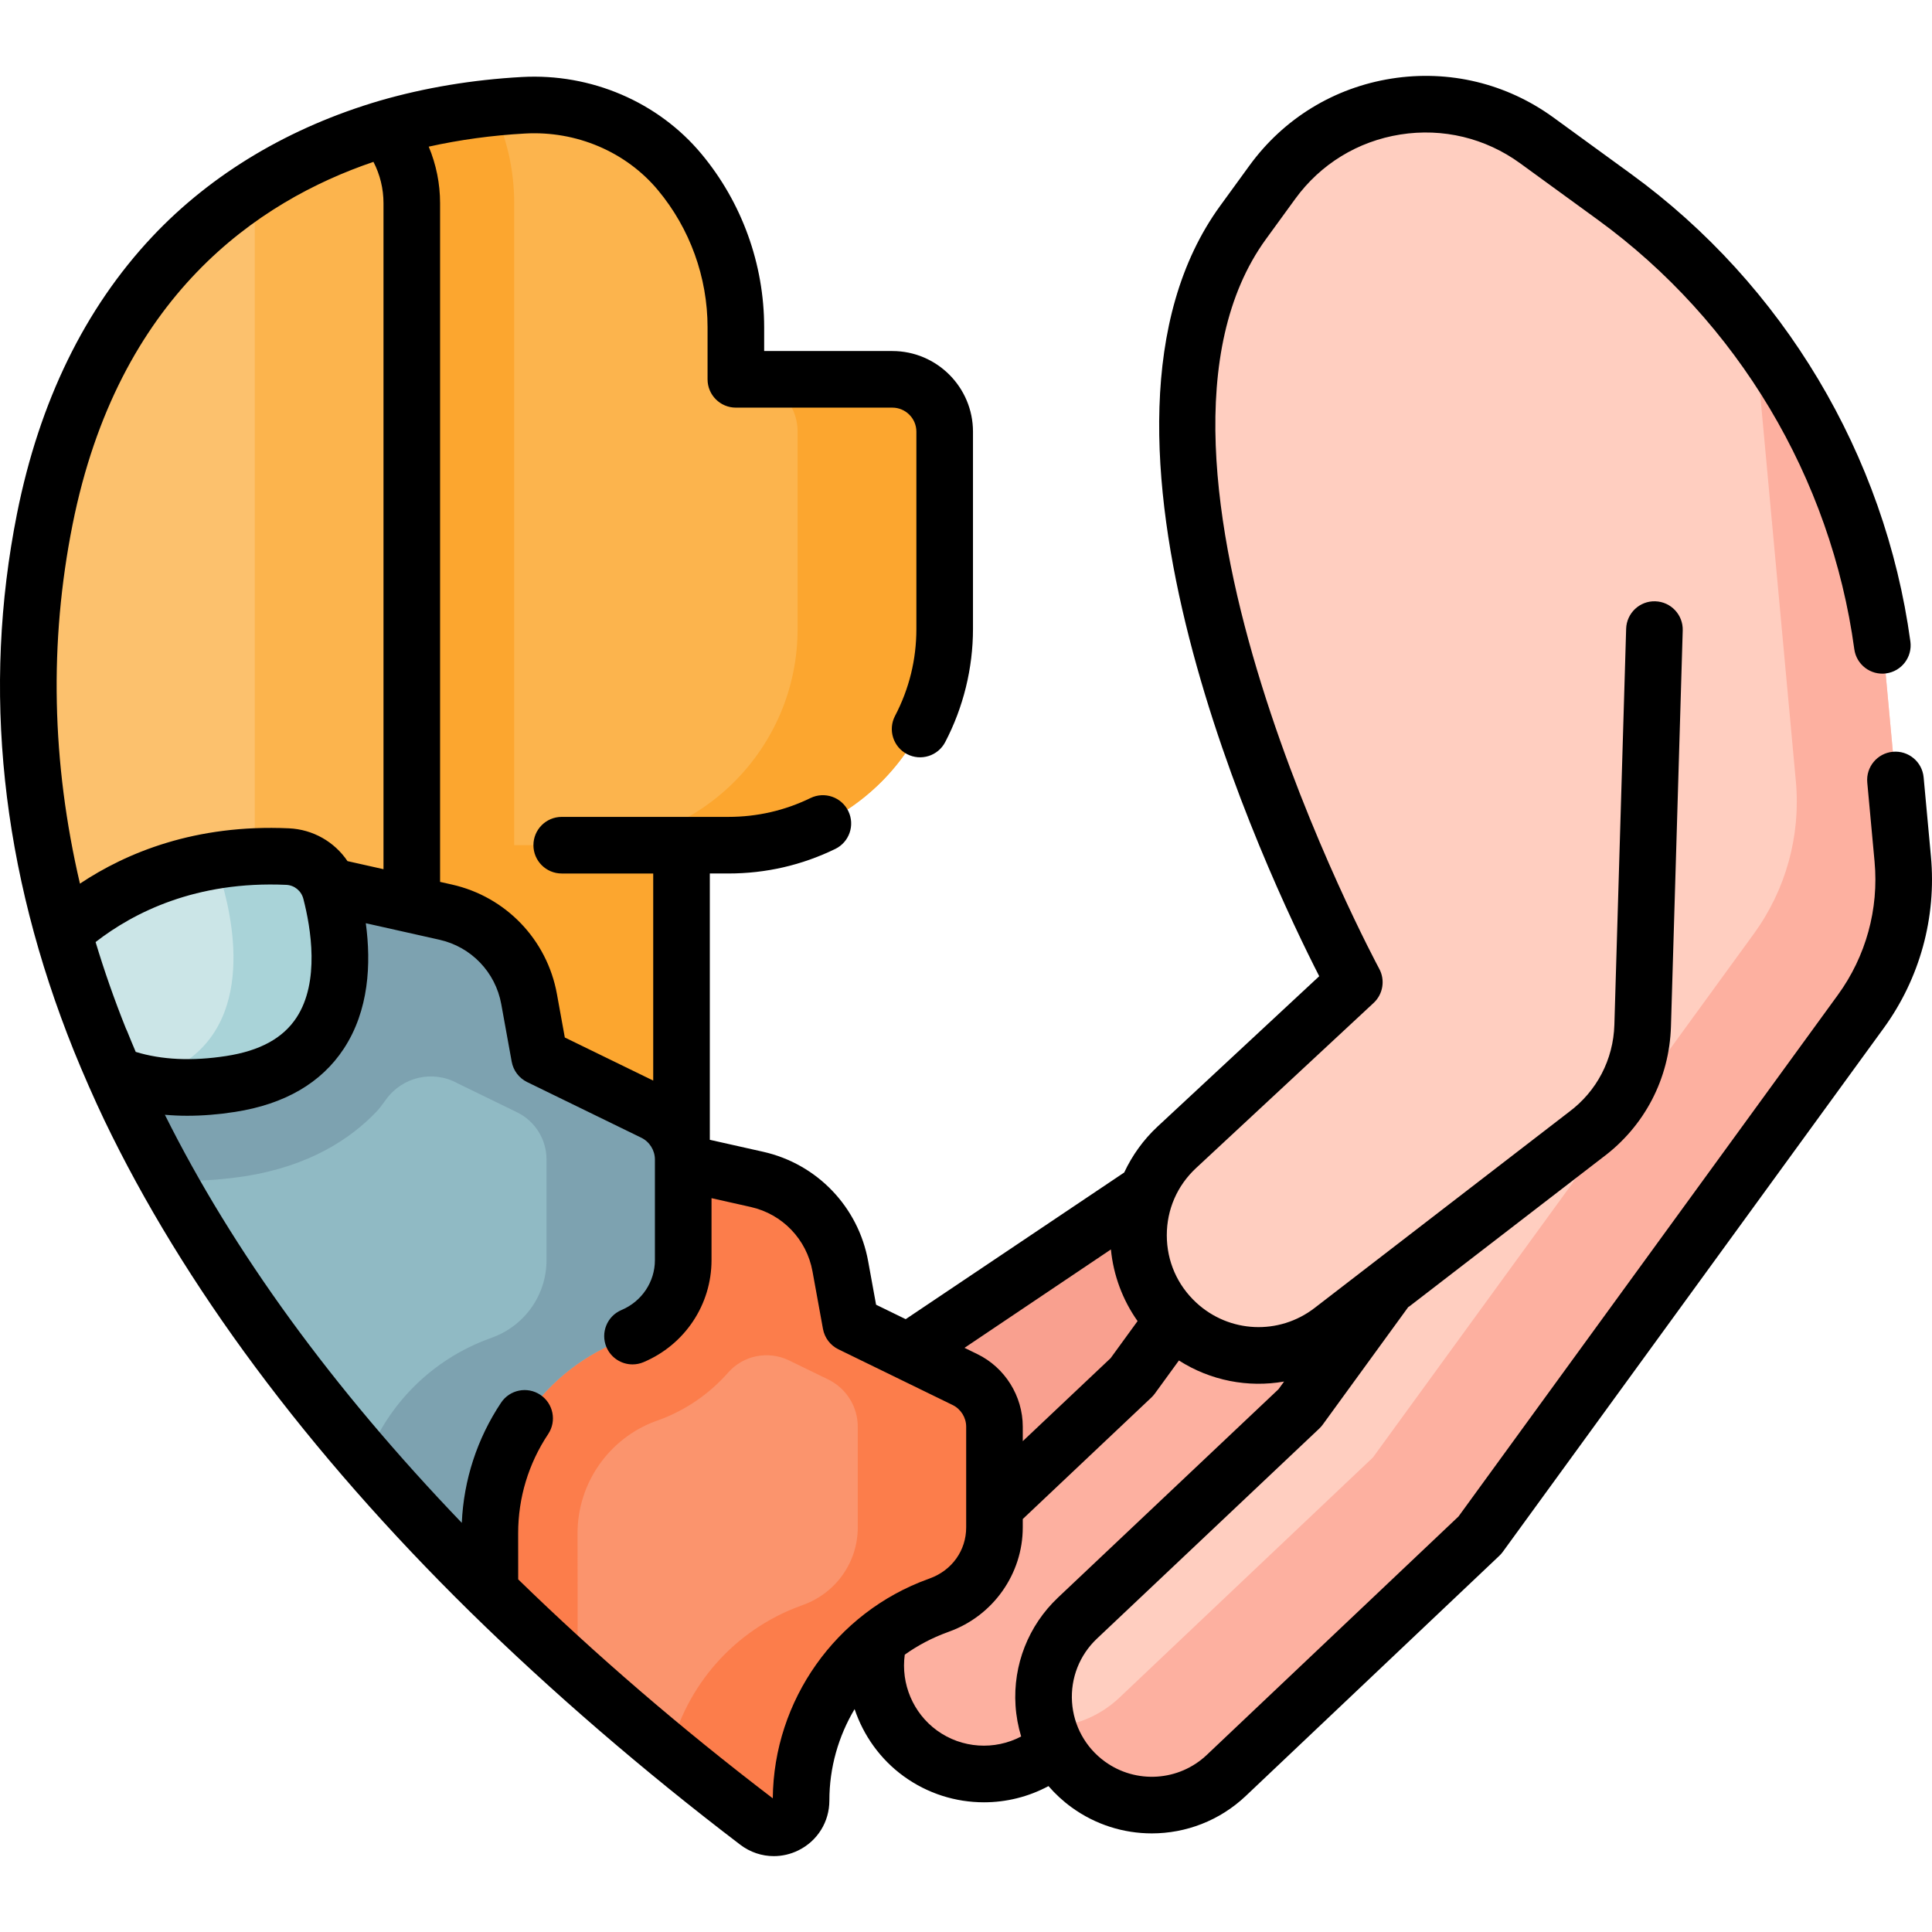 <svg id="Capa_1" enable-background="new 0 0 511.976 511.976" height="512" viewBox="0 0 511.976 511.976" width="512" xmlns="http://www.w3.org/2000/svg"><g><g><path d="m250.342 114.396v52.26c0 31.654-25.661 57.315-57.315 57.315h-12.423v108.32c-76.85 0-120.975-18.698-146.193-38.698-11.505-24.102-20-49.517-24.125-75.978l46.822-160.278c23.325-19.013 52.414-27.832 81.63-29.445 15.776-.871 31.261 5.549 41.376 17.687 9.297 11.156 14.889 25.508 14.889 41.171v13.771h41.464c7.663 0 13.875 6.212 13.875 13.875z" fill="#fcb44d"/><path d="m250.342 114.396v52.26c0 31.656-25.659 57.315-57.315 57.315h-12.411v108.32c-14.061 0-27.042-.628-38.989-1.778v-68.03c0-1.127-.349-2.243-.999-3.173l-.046-.07c-2.568-3.73-8.204-2.998-9.855 1.22-10.831 27.588-36.455 47.797-67.053 50.819-11.842-5.427-21.452-11.493-29.262-17.687-2.777-5.811-5.369-11.691-7.774-17.652 0-.012 0-.012 0-.012-7.577-18.78-13.225-38.268-16.351-58.349l46.81-160.243c13.446-10.97 28.809-18.547 45.008-23.3 9.25-2.719 18.791-4.521 28.39-5.508 3.707 7.67 5.764 16.258 5.764 25.322v170.12h17.78c31.667 0 57.327-25.659 57.327-57.315v-52.26c0-7.67-6.217-13.887-13.887-13.887h39c7.646.001 13.863 6.218 13.863 13.888z" fill="#fca62f"/></g><g><path d="m109.123 53.85v177.256c0 29.506-23.916 53.422-53.422 53.422-10.715 0-20.697-3.161-29.064-8.588 0-.012 0-.012 0-.012-17.28-42.847-24.544-89.401-14.77-138.36 11.981-60.011 48.309-91.214 90.237-103.532 4.393 5.404 7.019 12.296 7.019 19.814z" fill="#fcc16d"/><path d="m109.123 53.85v177.256c0 29.506-23.916 53.422-53.422 53.422-7.368 0-14.398-1.499-20.79-4.195 19.163-8.111 32.609-27.1 32.609-49.227v-177.256c0-1.336-.081-2.661-.244-3.951 10.819-7.066 22.591-12.272 34.828-15.863 4.393 5.404 7.019 12.307 7.019 19.814z" fill="#fcb44d"/></g><g><path d="m372.721 249.025-65.66 64.522-67.285 45.222c-14.907 10.019-17.05 31.116-4.46 43.927 9.691 9.862 25.037 11.41 36.502 3.683l76.755-51.727 65.091-63.963z" fill="#f9a08f"/><path d="m354.115 290.438-54.149 74.446-58.927 55.676c-13.056 12.335-11.697 33.497 2.828 44.062 11.182 8.133 26.573 7.135 36.611-2.373l67.197-63.651 53.679-73.801z" fill="#fdb0a0"/><path d="m504.224 227.632-4.525-49.036c-4.661-50.516-30.849-96.579-71.872-126.423l-20.553-14.952c-22.412-16.304-53.798-11.352-70.1 11.062l-.001-.001-7.747 10.653c-45.769 62.926 29.47 201.352 29.47 201.352l-47.046 43.752c-13.556 12.607-13.531 34.079.054 46.654 11.395 10.548 28.739 11.332 41.039 1.855l14.726-11.347-23.215 31.917-58.925 55.675c-13.056 12.336-11.698 33.497 2.826 44.064 11.181 8.134 26.572 7.137 36.609-2.371l67.199-63.652 100.944-138.782c8.492-11.677 12.444-26.044 11.117-40.42z" fill="#ffcec0"/><path d="m392.161 406.827-67.197 63.661c-5.012 4.757-11.375 7.376-17.874 7.799s-13.145-1.357-18.737-5.426c-5.387-3.919-8.958-9.291-10.646-15.141 6.86-.193 13.631-2.829 18.928-7.841l67.189-63.65 100.943-138.78c8.498-11.681 12.454-26.039 11.131-40.424l-10.909-118.285c19.489 25.883 31.678 56.923 34.713 89.855l4.525 49.04c1.331 14.374-2.633 28.742-11.124 40.413z" fill="#fdb0a0"/></g><g><path d="m263.532 378.089v26.67c0 9.181-5.752 17.373-14.515 20.546l-.558.209c-21.731 7.879-36.188 28.518-36.176 51.621.005 5.965-6.822 9.364-11.568 5.748-35.564-27.094-78.343-64.281-114.59-108.978l9.611-36.188c7.507-25.706 33.701-41.15 59.825-35.293l45.032 10.11c11.319 2.545 20.023 11.621 22.092 23.044l2.777 15.247 30.238 14.747c4.787 2.325 7.832 7.183 7.832 12.517z" fill="#fb946d"/><path d="m255.7 365.562-30.25-14.724-2.754-15.258c-2.08-11.423-10.784-20.499-22.103-23.044l-45.02-10.11c-26.136-5.857-52.33 9.587-59.837 35.293l-9.611 36.188c21.022 25.915 44.23 49.308 66.96 69.668l-.035-37.269c-.012-13.225 8.309-25.148 20.72-29.715l.709-.244c7.292-2.652 13.604-7.07 18.518-12.658 3.952-4.494 10.425-5.799 15.861-3.296.002.001.003.001.003.001l10.627 5.169c4.788 2.347 7.821 7.205 7.821 12.516v26.682c0 9.181-5.741 17.373-14.515 20.546l-.558.209c-17.676 6.415-30.54 21.255-34.724 39.012 7.971 6.544 15.749 12.667 23.208 18.345 4.747 3.614 11.574.223 11.574-5.744v-.004c-.023-23.103 14.445-43.73 36.165-51.609l.558-.209c8.762-3.173 14.515-11.365 14.515-20.546v-26.682c0-5.312-3.045-10.17-7.832-12.517z" fill="#fc7d4b"/><path d="m181.046 307.271v26.67c0 9.181-5.741 17.373-14.503 20.558l-.569.198c-21.72 7.879-36.176 28.518-36.165 51.621l.012 15.444c-46.217-45.438-90.667-102.66-110.934-167.459 11.133-17.896 32.69-27.519 54.201-22.684l45.02 10.099c11.331 2.545 20.035 11.621 22.103 23.044l2.766 15.247 30.25 14.747c4.786 2.334 7.819 7.192 7.819 12.515z" fill="#90bac4"/><path d="m181.058 307.271v26.67c0 9.181-5.752 17.385-14.526 20.546l-.558.209c-21.72 7.879-36.188 28.506-36.165 51.609l.012 15.456c-11.121-10.924-22.127-22.533-32.725-34.77 5.532-14.724 17.269-26.705 32.667-32.295l.558-.209c8.774-3.161 14.503-11.365 14.503-20.546v-26.67c0-5.322-3.021-10.18-7.809-12.516l-15.816-7.705c-6.484-3.556-14.584-1.685-18.896 4.311-.999 1.395-1.894 2.557-2.51 3.196-6.949 7.298-17.92 14.503-34.898 17.141-5.229.802-10.378 1.209-15.305 1.209-1.778 0-3.544-.058-5.288-.174-10.378-18.652-19.082-38.175-25.415-58.431 11.133-17.896 32.69-27.519 54.212-22.696l45.02 10.11c11.307 2.545 20.023 11.621 22.092 23.044l2.766 15.258 30.25 14.735c4.786 2.337 7.831 7.195 7.831 12.518z" fill="#7da2b0"/></g><g><path d="m61.117 287.247c-12.957 2.01-23.01.581-30.761-2.499-5.404-12.26-9.994-24.834-13.62-37.71 10.854-9.669 30.226-21.371 59.465-20.046 5.45.244 10.075 4.033 11.447 9.32 3.928 15.166 7.356 45.683-26.531 50.935z" fill="#cbe5e7"/><path d="m61.109 287.241c-9.895 1.534-18.095 1.064-24.872-.618 30.339-6.679 27.012-35.657 23.227-50.314-.853-3.29-2.968-5.986-5.751-7.631 6.728-1.385 14.211-2.053 22.498-1.682 5.442.247 10.068 4.032 11.441 9.313 3.919 15.176 7.345 45.688-26.543 50.932z" fill="#a9d3d8"/></g><path d="m297.914 310.711-57.906 38.865-7.849-3.828-2.096-11.505c-2.61-14.418-13.533-25.812-27.828-29.026l-14.131-3.173v-70.573h4.923c9.917 0 19.443-2.188 28.314-6.502 3.725-1.812 5.276-6.3 3.464-10.025s-6.301-5.277-10.025-3.464c-6.81 3.313-14.129 4.992-21.754 4.992l-44.169.002c-4.142 0-7.5 3.358-7.5 7.5s3.358 7.5 7.5 7.5h24.246v54.879l-23.428-11.421-2.087-11.507c-2.611-14.419-13.538-25.813-27.841-29.026l-3.125-.701v-179.848c0-5.205-1.042-10.276-3.009-14.99 8.21-1.821 16.759-2.995 25.537-3.479 13.595-.759 26.749 4.857 35.201 15 8.48 10.176 13.151 23.092 13.151 36.369v13.771c0 4.142 3.358 7.5 7.5 7.5h41.464c3.516 0 6.375 2.86 6.375 6.375v52.26c0 8.122-1.904 15.878-5.658 23.052-1.92 3.67-.502 8.202 3.167 10.123 3.671 1.921 8.203.502 10.123-3.167 4.82-9.211 7.368-19.587 7.368-30.007v-52.26c0-11.787-9.589-21.375-21.375-21.375h-33.964v-6.272c0-16.779-5.905-33.106-16.627-45.973-11.474-13.768-29.251-21.384-47.551-20.374-13.084.723-25.75 2.833-37.656 6.272-23.772 6.984-44.537 19.242-60.379 36.107-17.813 18.963-29.85 43.63-35.777 73.318-9.29 46.542-4.218 94.449 15.077 142.402 2.439 6.026 5.434 12.83 8.055 18.321 20.904 43.574 53.742 87.836 96.919 130.286 21.515 21.113 45.979 42.215 71.608 61.74 2.624 1.999 5.741 3.021 8.888 3.021 2.222 0 4.459-.51 6.546-1.544 5.049-2.503 8.183-7.56 8.179-13.194-.005-8.708 2.402-17.039 6.685-24.223 2.352 7.006 6.804 13.282 12.988 17.78 6.356 4.623 13.83 6.919 21.291 6.918 5.895 0 11.78-1.441 17.099-4.293 1.794 2.073 3.831 3.959 6.097 5.608 6.378 4.64 13.844 6.923 21.281 6.923 9.004 0 17.965-3.348 24.898-9.915l67.199-63.652c.333-.316.637-.662.908-1.033l100.943-138.782c9.568-13.155 14.015-29.321 12.52-45.519l-1.933-20.947c-.38-4.125-4.029-7.157-8.157-6.779-4.125.38-7.16 4.033-6.779 8.157l1.933 20.948c1.16 12.568-2.29 25.11-9.714 35.317l-100.539 138.222-66.698 63.178c-7.411 7.021-18.783 7.758-27.039 1.751-5.114-3.72-8.279-9.473-8.684-15.783-.405-6.311 1.999-12.421 6.596-16.764l58.925-55.674c.336-.318.643-.666.915-1.04l22.654-31.147c.117-.08.242-.142.356-.229l51.204-39.452c11.072-8.243 17.657-20.88 18.066-34.681l3.12-104.958c.123-4.14-3.133-7.596-7.274-7.719-4.12-.137-7.596 3.133-7.719 7.274l-3.12 104.958c-.273 9.206-4.672 17.634-12.068 23.122-.037.027-.073.054-.108.082l-67.265 51.827c-9.435 7.268-22.625 6.673-31.366-1.417-5.022-4.649-7.792-10.978-7.8-17.821s2.748-13.178 7.758-17.838l47.045-43.752c2.506-2.331 3.116-6.064 1.483-9.072-.729-1.343-72.447-134.995-29.995-193.36l7.748-10.652c6.706-9.22 16.602-15.276 27.863-17.053 11.262-1.78 22.541.938 31.76 7.645l20.553 14.953c37.022 26.932 61.797 68.406 67.972 113.787.559 4.104 4.332 6.975 8.443 6.42 4.104-.559 6.979-4.338 6.42-8.443-6.724-49.412-33.7-94.569-74.011-123.895l-20.553-14.953c-12.459-9.063-27.702-12.733-42.922-10.332-15.219 2.401-28.593 10.586-37.657 23.046l-7.746 10.652c-43.377 59.638 12.689 177.677 26.234 204.171l-42.852 39.852c-3.731 3.472-6.706 7.622-8.828 12.166zm-3.525 20.389c.663 6.845 3.115 13.405 7.066 18.987l-7.144 9.823-23.278 21.993v-3.815c0-8.146-4.733-15.707-12.045-19.257l-3.396-1.656zm-275.167-192.063c12.073-60.469 48.942-85.695 79.744-96.143 1.736 3.368 2.658 7.101 2.658 10.957v176.482l-9.538-2.139c-3.449-5.1-9.12-8.405-15.546-8.693-24.776-1.119-43.039 6.455-55.357 14.66-7.505-32.124-8.177-63.983-1.961-95.124zm16.743 139.711c-.779-1.836-1.551-3.687-2.307-5.567-.095-.235-.201-.464-.317-.688-3.054-7.624-5.718-15.242-8.01-22.851 10.067-7.817 26.616-16.244 50.535-15.157 2.154.096 3.972 1.587 4.522 3.708 1.992 7.691 4.404 22.007-1.823 31.477-3.59 5.458-9.672 8.783-18.597 10.167-9.062 1.405-17.12 1.024-24.003-1.089zm168.821 197.807c-24.297-18.538-46.962-38.049-67.466-58.028l-.011-12.214c-.004-9.379 2.747-18.47 7.957-26.29 2.296-3.447 1.364-8.103-2.083-10.4-3.446-2.296-8.103-1.364-10.4 2.083-6.344 9.522-9.912 20.48-10.407 31.849-34.235-35.666-60.646-71.96-78.683-108.14 1.934.167 3.905.26 5.922.26 4.059 0 8.281-.339 12.652-1.017 13.164-2.041 22.864-7.675 28.831-16.747 6.676-10.151 7.287-22.512 5.838-33.259l19.528 4.38c8.408 1.889 14.832 8.586 16.368 17.065l2.766 15.247c.426 2.35 1.946 4.356 4.093 5.403l30.248 14.746c2.192 1.07 3.609 3.337 3.609 5.776v26.67c0 5.756-3.476 10.942-8.854 13.214-3.815 1.611-5.603 6.011-3.991 9.827 1.209 2.863 3.988 4.584 6.913 4.584.973 0 1.962-.19 2.915-.593 10.946-4.623 18.019-15.233 18.019-27.032v-16.424l10.402 2.335c8.401 1.889 14.822 8.586 16.358 17.071l2.777 15.247c.427 2.347 1.946 4.351 4.091 5.397l30.25 14.753c2.192 1.064 3.608 3.328 3.608 5.769v26.67c0 6.093-3.756 11.39-9.645 13.522l-.485.182c-24.424 8.857-40.884 32.146-41.12 58.094zm43.493-17.998c-6.323-4.599-9.578-12.368-8.52-20.073 3.437-2.447 7.235-4.461 11.33-5.946l.481-.181c11.641-4.215 19.461-15.306 19.461-27.598v-2.219l34.085-32.204c.336-.318.642-.666.915-1.04l6.38-8.771c8.385 5.359 18.346 7.252 27.868 5.582l-1.482 2.038-58.42 55.197c-7.849 7.417-11.955 17.851-11.263 28.627.18 2.813.69 5.558 1.488 8.197-7.027 3.695-15.707 3.203-22.323-1.609z"/></g></svg>